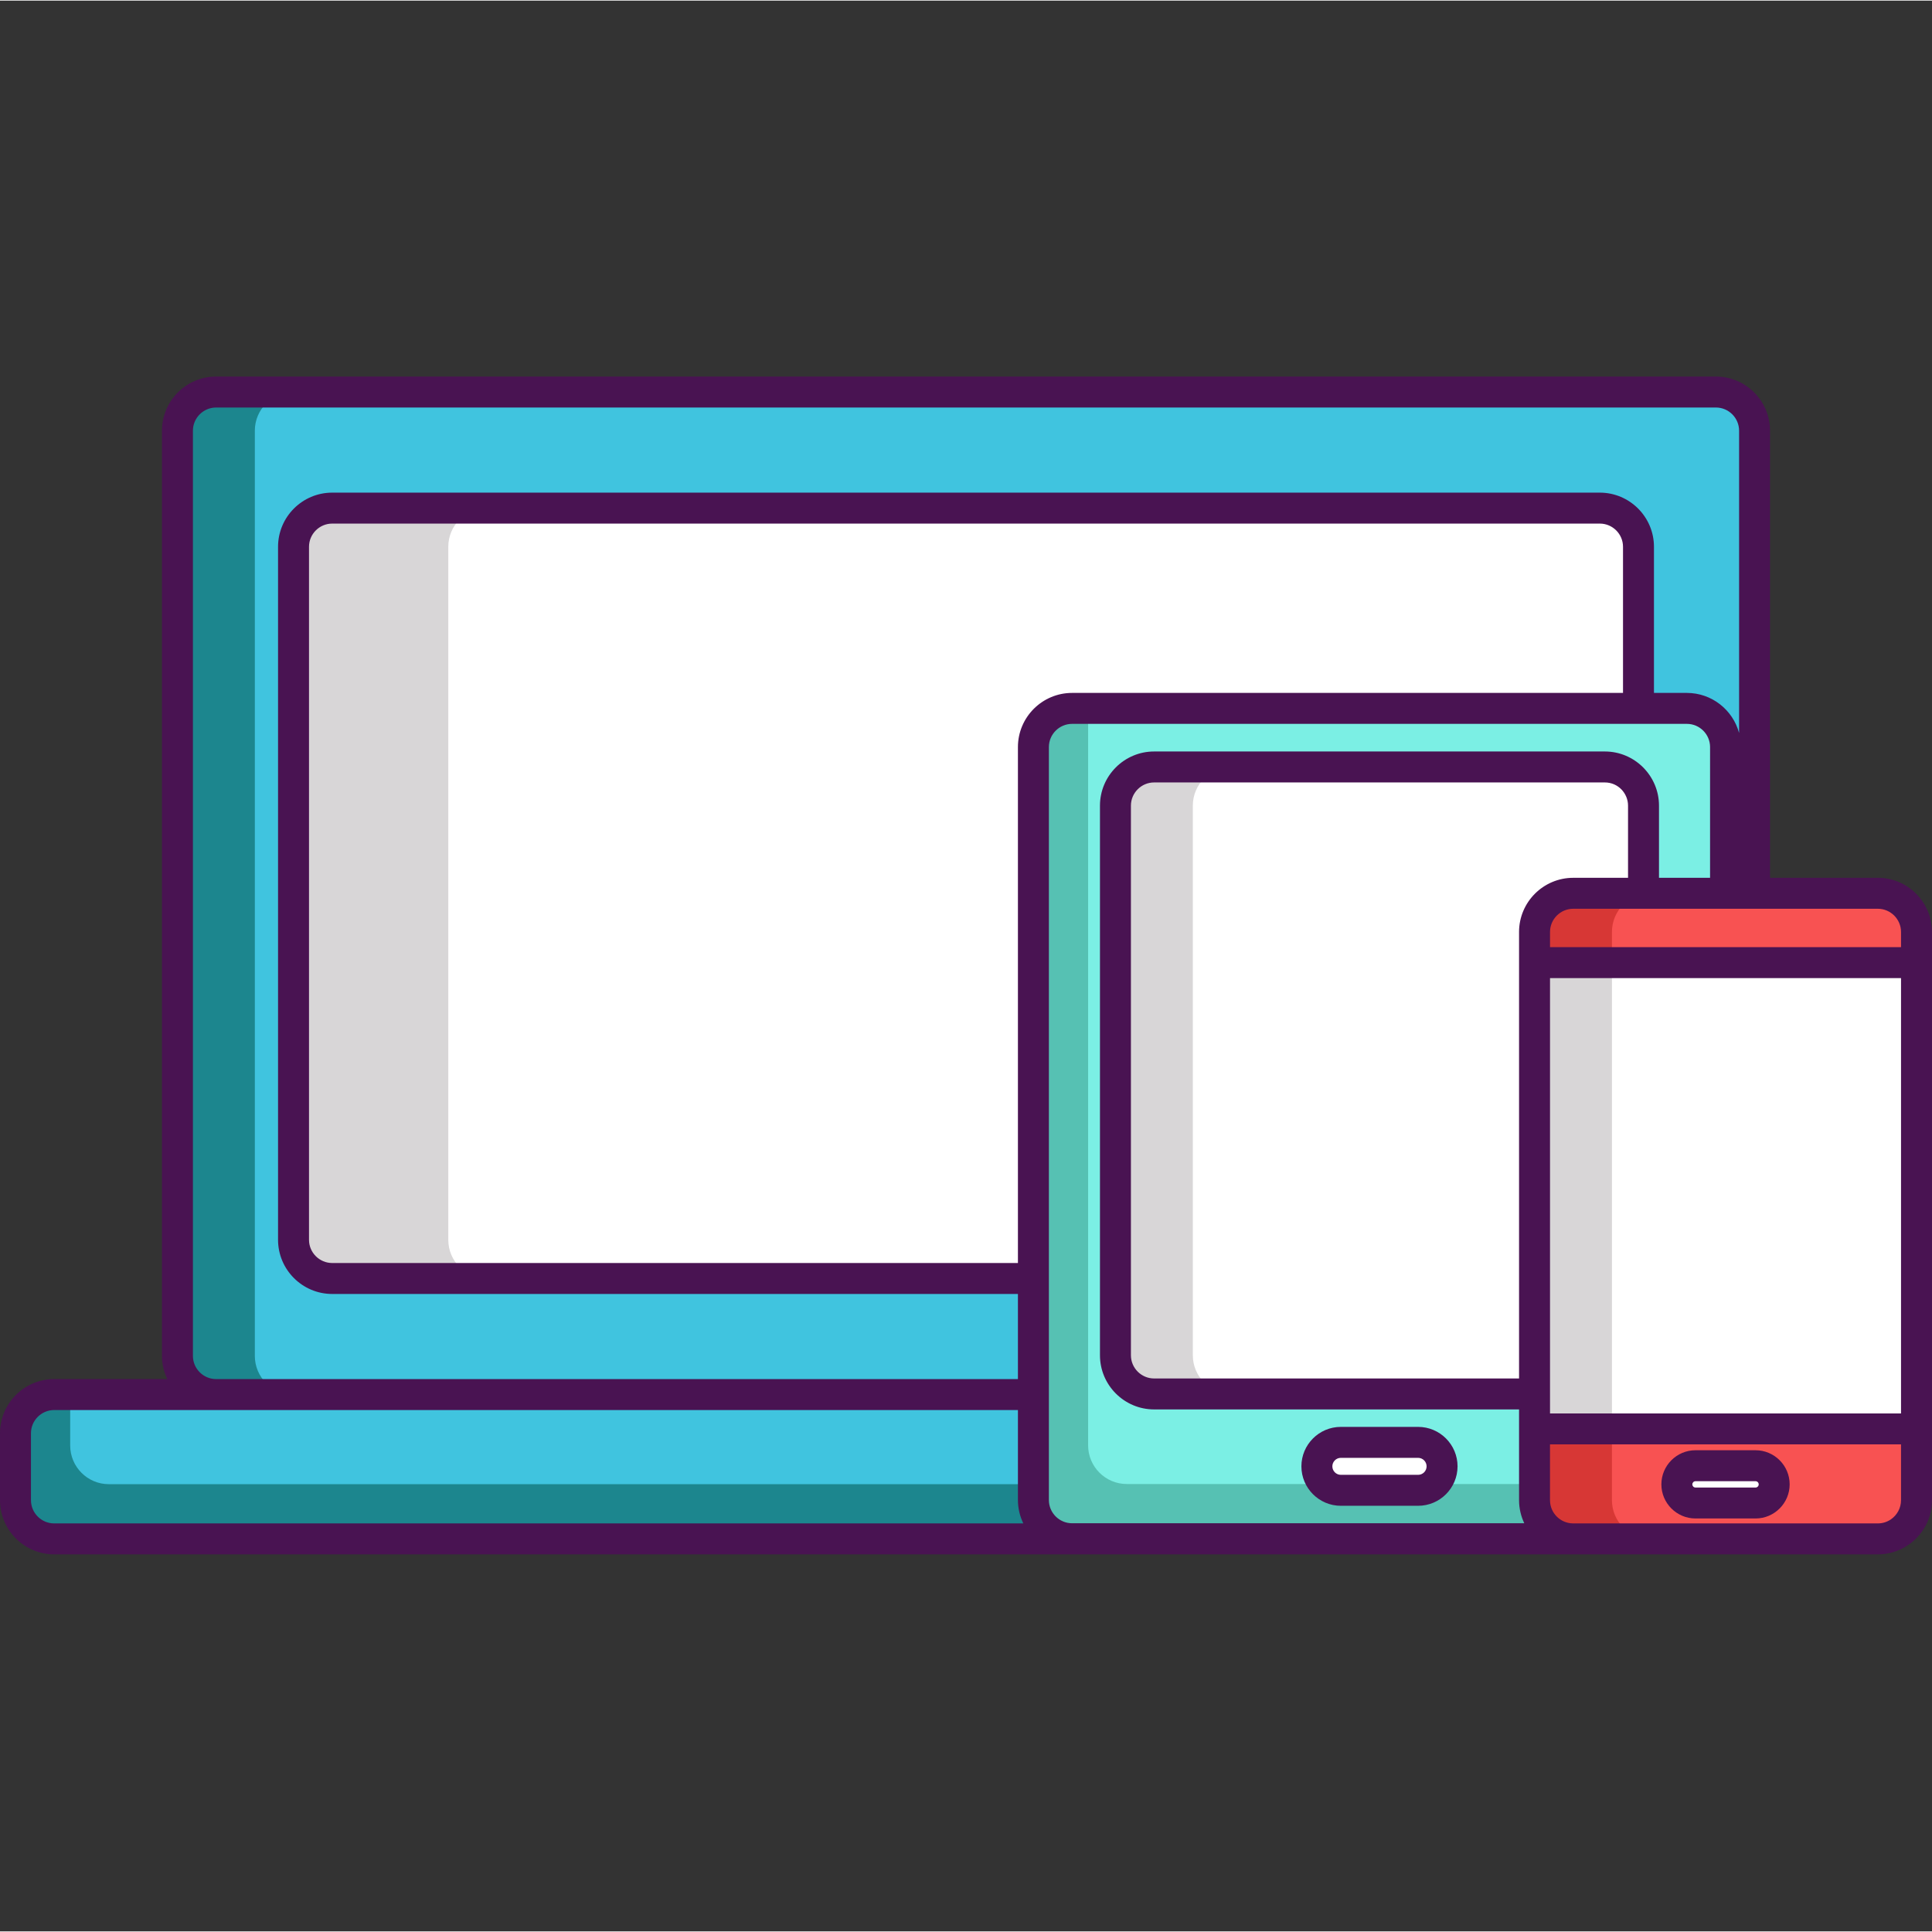 <svg height="499pt" viewBox="0 -97 499.32 499" width="499pt" xmlns="http://www.w3.org/2000/svg"><rect x="0" y="-97" width="499.32" height="499" fill="#333333" stroke="none"/><path d="m495.32 273.262v17.297c0 5.52-4.48 10-10 10h-471.32c-5.52 0-10-4.48-10-10v-17.297c0-5.523 4.48-10 10-10h471.32c5.52 0 10 4.477 10 10zm0 0" fill="#1c868e"/><path d="m495.32 273.262v13.16h-467.18c-5.52 0-10-4.48-10-10v-13.16h467.18c5.52 0 10 4.477 10 10zm0 0" fill="#40c4df"/><path d="m453.461 14.16v239.102c0 5.52-4.48 10-10 10h-387.602c-5.52 0-10-4.48-10-10v-239.102c0-5.52 4.48-10 10-10h387.602c5.52 0 10 4.48 10 10zm0 0" fill="#1c868e"/><path d="m453.461 14.16v239.102c0 5.52-4.48 10-10 10h-367.602c-5.52 0-10-4.48-10-10v-239.102c0-5.52 4.48-10 10-10h367.602c5.52 0 10 4.48 10 10zm0 0" fill="#40c4df"/><path d="m423.461 44.16v179.102c0 5.52-4.48 10-10 10h-327.602c-5.52 0-10-4.48-10-10v-179.102c0-5.52 4.48-10 10-10h327.602c5.52 0 10 4.48 10 10zm0 0" fill="#d8d6d7"/><path d="m423.461 44.16v179.102c0 5.52-4.48 10-10 10h-287.602c-5.52 0-10-4.48-10-10v-179.102c0-5.52 4.48-10 10-10h287.602c5.52 0 10 4.48 10 10zm0 0" fill="#fff"/><path d="m445.961 95.918v194.602c0 5.52-4.48 10-10 10h-158.883c-5.52 0-10-4.48-10-10v-194.602c0-5.52 4.48-10 10-10h158.883c5.52 0 10 4.48 10 10zm0 0" fill="#56c1b3"/><path d="m445.961 95.918v190.461h-154.742c-5.52 0-10-4.48-10-10v-190.461h154.742c5.52 0 10 4.48 10 10zm0 0" fill="#7befe4"/><path d="m424.762 111.059v142.039c0 5.52-4.461 10-10 10h-116.48c-5.52 0-10-4.48-10-10v-142.039c0-5.52 4.48-10 10-10h116.48c5.539 0 10 4.48 10 10zm0 0" fill="#d8d6d7"/><path d="m424.762 111.059v142.039c0 5.52-4.461 10-10 10h-96.48c-5.52 0-10-4.48-10-10v-142.039c0-5.52 4.48-10 10-10h96.48c5.539 0 10 4.48 10 10zm0 0" fill="#fff"/><path d="m366.504 275.613h-19.965c-3.422 0-6.195 2.773-6.195 6.195s2.773 6.199 6.195 6.199h19.965c3.422 0 6.195-2.777 6.195-6.199s-2.773-6.195-6.195-6.195zm0 0" fill="#fff"/><path d="m495.32 143.699v7.918h-98.719v-7.918c0-5.52 4.477-10 10-10h78.719c5.52 0 10 4.48 10 10zm0 0" fill="#d73735"/><path d="m495.32 272.137v18.422c0 5.52-4.48 10-10 10h-78.719c-5.523 0-10-4.48-10-10v-18.422zm0 0" fill="#d73735"/><path d="m396.602 151.617h98.719v120.52h-98.719zm0 0" fill="#d8d6d7"/><path d="m495.32 143.699v7.918h-78.719v-7.918c0-5.52 4.477-10 10-10h58.719c5.52 0 10 4.48 10 10zm0 0" fill="#f85252"/><path d="m495.32 272.137v18.422c0 5.52-4.48 10-10 10h-58.719c-5.523 0-10-4.48-10-10v-18.422zm0 0" fill="#f85252"/><path d="m416.602 151.617h78.719v120.52h-78.719zm0 0" fill="#fff"/><path d="m453.715 281.652h-15.52c-2.66 0-4.816 2.156-4.816 4.816s2.156 4.816 4.816 4.816h15.52c2.66 0 4.816-2.156 4.816-4.816s-2.156-4.816-4.816-4.816zm0 0" fill="#fff"/><g fill="#491352"><path d="m453.715 277.652h-15.52c-4.863 0-8.816 3.957-8.816 8.816s3.957 8.816 8.816 8.816h15.52c4.859 0 8.816-3.957 8.816-8.816s-3.957-8.816-8.816-8.816zm0 9.637h-15.52c-.453 0-.816-.367-.816-.816 0-.449.363-.816.816-.816h15.52c.449 0 .816.367.816.816 0 .449-.367.816-.816.816zm0 0"/><path d="m346.539 292.008h19.965c5.621 0 10.195-4.574 10.195-10.199 0-5.621-4.574-10.195-10.195-10.195h-19.965c-5.621 0-10.195 4.574-10.195 10.195 0 5.625 4.574 10.199 10.195 10.199zm0-12.391h19.965c1.207 0 2.195.984 2.195 2.195s-.984 2.195-2.195 2.195h-19.965c-1.211 0-2.195-.984-2.195-2.195s.984-2.195 2.195-2.195zm0 0"/><path d="m499.312 273.172v-129.465c0-7.719-6.277-14-14-14h-27.852v-115.547c0-7.719-6.281-14-14-14h-387.602c-7.719 0-14 6.281-14 14v239.102c0 2.145.504 4.176 1.371 6h-29.23c-7.719 0-14 6.281-14 14v17.297c0 7.719 6.281 14 14 14h392.52c.023 0 .051.004.078.004h78.715c2.414 0 4.691-.613 6.672-1.695 4.367-2.375 7.336-7 7.336-12.309v-17.297c0-.035-.008-.059-.008-.09zm-13.992 23.387h-78.766c-3.289-.02-5.961-2.699-5.961-5.996v-14.426h90.719v14.426c0 2.07-1.051 3.895-2.648 4.977-.953.645-2.105 1.02-3.344 1.02zm-43.359-166.852h-13.199v-18.648c0-7.699-6.27-14-14-14h-116.48c-7.723 0-14 6.285-14 14v142.043c0 7.719 6.277 14 14 14h94.312v23.461c0 2.133.496 4.148 1.352 5.961h-116.867c-3.305 0-6-2.695-6-6v-194.602c0-3.309 2.695-6 6-6h158.883c3.309 0 6 2.691 6 6zm49.352 138.43h-90.715v-112.512h90.715zm-98.719-124.43v115.395h-94.312c-3.309 0-6-2.695-6-6v-142.043c0-3.305 2.691-6 6-6h116.48c3.453 0 6 2.828 6 6v18.648h-14.168c-7.719 0-14 6.281-14 14zm26.867-61.785h-142.383c-7.719 0-14 6.281-14 14v133.34h-177.219c-3.309 0-6-2.695-6-6v-179.102c0-3.309 2.691-6 6-6h327.602c3.309 0 6 2.691 6 6zm71.852 61.785v3.918h-90.715v-3.918c0-3.309 2.691-6 6-6h78.715c3.309 0 6 2.691 6 6zm-441.453 109.555v-239.102c0-3.309 2.691-6 6-6h387.602c3.309 0 6 2.691 6 6v78.109c-1.613-5.953-7.047-10.348-13.5-10.348h-8.5v-37.762c0-7.719-6.281-14-14-14h-327.602c-7.719 0-14 6.281-14 14v179.102c0 7.715 6.281 14 14 14h177.219v22h-207.219c-3.309 0-6-2.695-6-6zm-41.859 37.297v-17.297c0-3.309 2.691-6 6-6h249.078v23.262c0 2.164.512 4.207 1.391 6.039h-250.469c-3.309-.004-6-2.695-6-6.004zm0 0"/></g></svg>